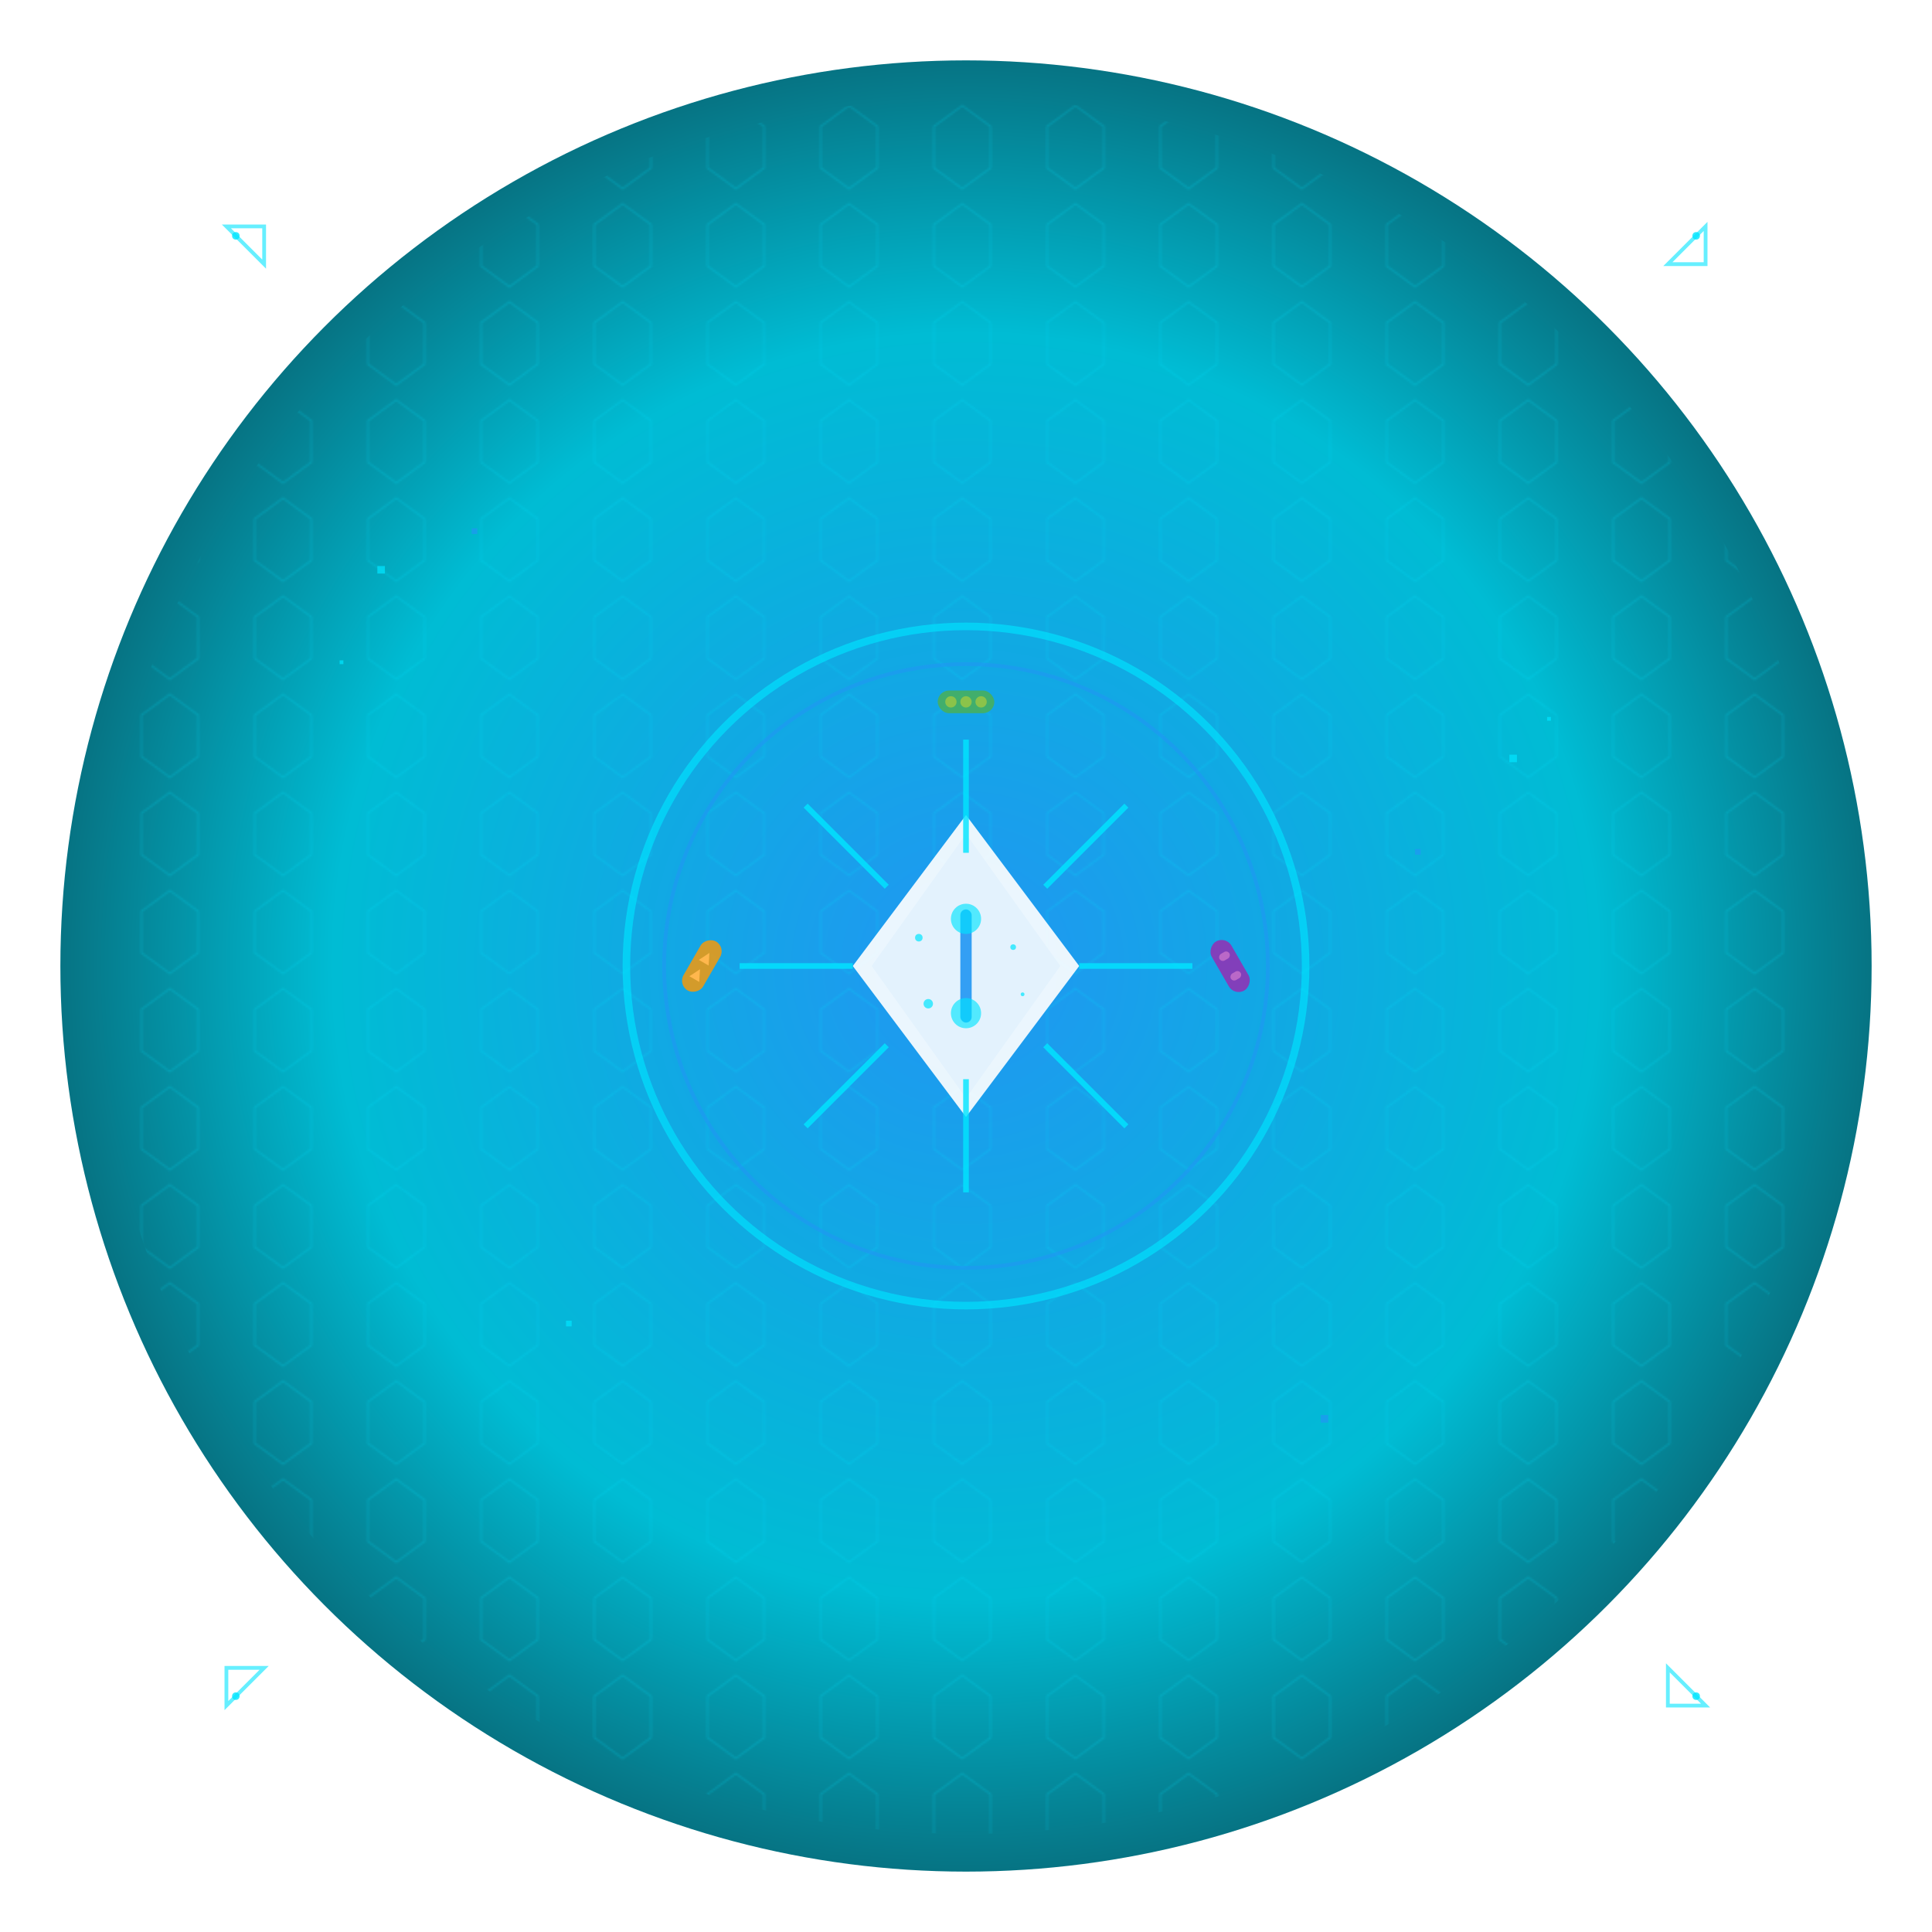 <svg width="1024" height="1024" viewBox="0 0 1024 1024" fill="none" xmlns="http://www.w3.org/2000/svg">
  <!-- Option 4: Smart Cleaning Tech -->
  <defs>
    <!-- Tech gradient background -->
    <radialGradient id="techGradient" cx="0.5" cy="0.5" r="0.7">
      <stop offset="0%" style="stop-color:#2196F3;stop-opacity:1" />
      <stop offset="50%" style="stop-color:#00BCD4;stop-opacity:1" />
      <stop offset="100%" style="stop-color:#0F1419;stop-opacity:1" />
    </radialGradient>
    
    <!-- Neon glow effects -->
    <filter id="neonGlow" x="-50%" y="-50%" width="200%" height="200%">
      <feGaussianBlur stdDeviation="8" result="coloredBlur"/>
      <feMerge> 
        <feMergeNode in="coloredBlur"/>
        <feMergeNode in="SourceGraphic"/>
      </feMerge>
    </filter>
    
    <filter id="outerGlow" x="-50%" y="-50%" width="200%" height="200%">
      <feGaussianBlur stdDeviation="4" result="coloredBlur"/>
      <feMerge> 
        <feMergeNode in="coloredBlur"/>
        <feMergeNode in="SourceGraphic"/>
      </feMerge>
    </filter>
    
    <!-- Hexagon pattern -->
    <pattern id="hexPattern" x="0" y="0" width="60" height="52" patternUnits="userSpaceOnUse">
      <polygon points="30,4 45,15 45,37 30,48 15,37 15,15" fill="none" stroke="#00E5FF" stroke-width="1" opacity="0.3"/>
    </pattern>
  </defs>
  
  <!-- Main Background -->
  <circle cx="512" cy="512" r="480" fill="url(#techGradient)"/>
  
  <!-- Hexagon pattern overlay -->
  <circle cx="512" cy="512" r="460" fill="url(#hexPattern)" opacity="0.6"/>
  
  <!-- Central geometric cleaning symbol -->
  <g transform="translate(512, 512)">
    
    <!-- Outer ring (tech border) -->
    <circle cx="0" cy="0" r="180" fill="none" stroke="#00E5FF" stroke-width="4" opacity="0.8" filter="url(#neonGlow)"/>
    <circle cx="0" cy="0" r="160" fill="none" stroke="#2196F3" stroke-width="2" opacity="0.6"/>
    
    <!-- Inner geometric cleaning symbol -->
    <g>
      <!-- Central diamond/crystal shape -->
      <polygon points="0,-80 60,0 0,80 -60,0" fill="#FFFFFF" opacity="0.95" filter="url(#outerGlow)"/>
      <polygon points="0,-70 50,0 0,70 -50,0" fill="#E3F2FD"/>
      
      <!-- Tech lines emanating from center -->
      <line x1="0" y1="-60" x2="0" y2="-120" stroke="#00E5FF" stroke-width="3" opacity="0.9" filter="url(#neonGlow)"/>
      <line x1="42" y1="-42" x2="85" y2="-85" stroke="#00E5FF" stroke-width="3" opacity="0.9" filter="url(#neonGlow)"/>
      <line x1="60" y1="0" x2="120" y2="0" stroke="#00E5FF" stroke-width="3" opacity="0.9" filter="url(#neonGlow)"/>
      <line x1="42" y1="42" x2="85" y2="85" stroke="#00E5FF" stroke-width="3" opacity="0.9" filter="url(#neonGlow)"/>
      <line x1="0" y1="60" x2="0" y2="120" stroke="#00E5FF" stroke-width="3" opacity="0.9" filter="url(#neonGlow)"/>
      <line x1="-42" y1="42" x2="-85" y2="85" stroke="#00E5FF" stroke-width="3" opacity="0.9" filter="url(#neonGlow)"/>
      <line x1="-60" y1="0" x2="-120" y2="0" stroke="#00E5FF" stroke-width="3" opacity="0.9" filter="url(#neonGlow)"/>
      <line x1="-42" y1="-42" x2="-85" y2="-85" stroke="#00E5FF" stroke-width="3" opacity="0.9" filter="url(#neonGlow)"/>
      
      <!-- Central cleaning tools (stylized) -->
      <!-- Modern brush representation -->
      <rect x="-3" y="-30" width="6" height="60" rx="3" fill="#2196F3" opacity="0.9"/>
      <circle cx="0" cy="-25" r="8" fill="#00E5FF" opacity="0.8" filter="url(#neonGlow)"/>
      <circle cx="0" cy="25" r="8" fill="#00E5FF" opacity="0.8" filter="url(#neonGlow)"/>
      
      <!-- Digital spray pattern -->
      <g opacity="0.7">
        <circle cx="-25" cy="-15" r="2" fill="#00E5FF" filter="url(#neonGlow)"/>
        <circle cx="25" cy="-10" r="1.5" fill="#00E5FF" filter="url(#neonGlow)"/>
        <circle cx="-20" cy="20" r="2.5" fill="#00E5FF" filter="url(#neonGlow)"/>
        <circle cx="30" cy="15" r="1" fill="#00E5FF" filter="url(#neonGlow)"/>
      </g>
    </g>
    
    <!-- Quality indicators (digital style) -->
    <!-- Top indicator -->
    <g transform="translate(0, -140)">
      <rect x="-15" y="-6" width="30" height="12" rx="6" fill="#4CAF50" opacity="0.9" filter="url(#outerGlow)"/>
      <circle cx="-8" cy="0" r="3" fill="#8BC34A"/>
      <circle cx="0" cy="0" r="3" fill="#8BC34A"/>
      <circle cx="8" cy="0" r="3" fill="#8BC34A"/>
    </g>
    
    <!-- Side indicators -->
    <g transform="translate(-140, 0) rotate(-60)">
      <rect x="-15" y="-6" width="30" height="12" rx="6" fill="#FF9800" opacity="0.9" filter="url(#outerGlow)"/>
      <polygon points="-8,3 -8,-3 -2,0" fill="#FFB74D"/>
      <polygon points="2,3 2,-3 8,0" fill="#FFB74D"/>
    </g>
    
    <g transform="translate(140, 0) rotate(60)">
      <rect x="-15" y="-6" width="30" height="12" rx="6" fill="#9C27B0" opacity="0.9" filter="url(#outerGlow)"/>
      <rect x="-8" y="-3" width="4" height="6" rx="2" fill="#BA68C8"/>
      <rect x="4" y="-3" width="4" height="6" rx="2" fill="#BA68C8"/>
    </g>
  </g>
  
  <!-- Corner tech elements -->
  <!-- Top-left -->
  <g transform="translate(120, 120)">
    <polygon points="0,0 20,0 20,20" fill="none" stroke="#00E5FF" stroke-width="2" opacity="0.6"/>
    <circle cx="5" cy="5" r="2" fill="#00E5FF" opacity="0.8"/>
  </g>
  
  <!-- Top-right -->
  <g transform="translate(904, 120) rotate(90)">
    <polygon points="0,0 20,0 20,20" fill="none" stroke="#00E5FF" stroke-width="2" opacity="0.6"/>
    <circle cx="5" cy="5" r="2" fill="#00E5FF" opacity="0.8"/>
  </g>
  
  <!-- Bottom-left -->
  <g transform="translate(120, 904) rotate(-90)">
    <polygon points="0,0 20,0 20,20" fill="none" stroke="#00E5FF" stroke-width="2" opacity="0.6"/>
    <circle cx="5" cy="5" r="2" fill="#00E5FF" opacity="0.8"/>
  </g>
  
  <!-- Bottom-right -->
  <g transform="translate(904, 904) rotate(180)">
    <polygon points="0,0 20,0 20,20" fill="none" stroke="#00E5FF" stroke-width="2" opacity="0.6"/>
    <circle cx="5" cy="5" r="2" fill="#00E5FF" opacity="0.8"/>
  </g>
  
  <!-- Floating data particles -->
  <g opacity="0.7">
    <rect x="200" y="300" width="4" height="4" fill="#00E5FF" filter="url(#neonGlow)"/>
    <rect x="250" y="280" width="3" height="3" fill="#2196F3" filter="url(#neonGlow)"/>
    <rect x="180" y="350" width="2" height="2" fill="#00E5FF" filter="url(#neonGlow)"/>
    
    <rect x="800" y="400" width="4" height="4" fill="#00E5FF" filter="url(#neonGlow)"/>
    <rect x="750" y="450" width="3" height="3" fill="#2196F3" filter="url(#neonGlow)"/>
    <rect x="820" y="380" width="2" height="2" fill="#00E5FF" filter="url(#neonGlow)"/>
    
    <rect x="300" y="700" width="3" height="3" fill="#00E5FF" filter="url(#neonGlow)"/>
    <rect x="700" y="750" width="4" height="4" fill="#2196F3" filter="url(#neonGlow)"/>
  </g>
</svg>